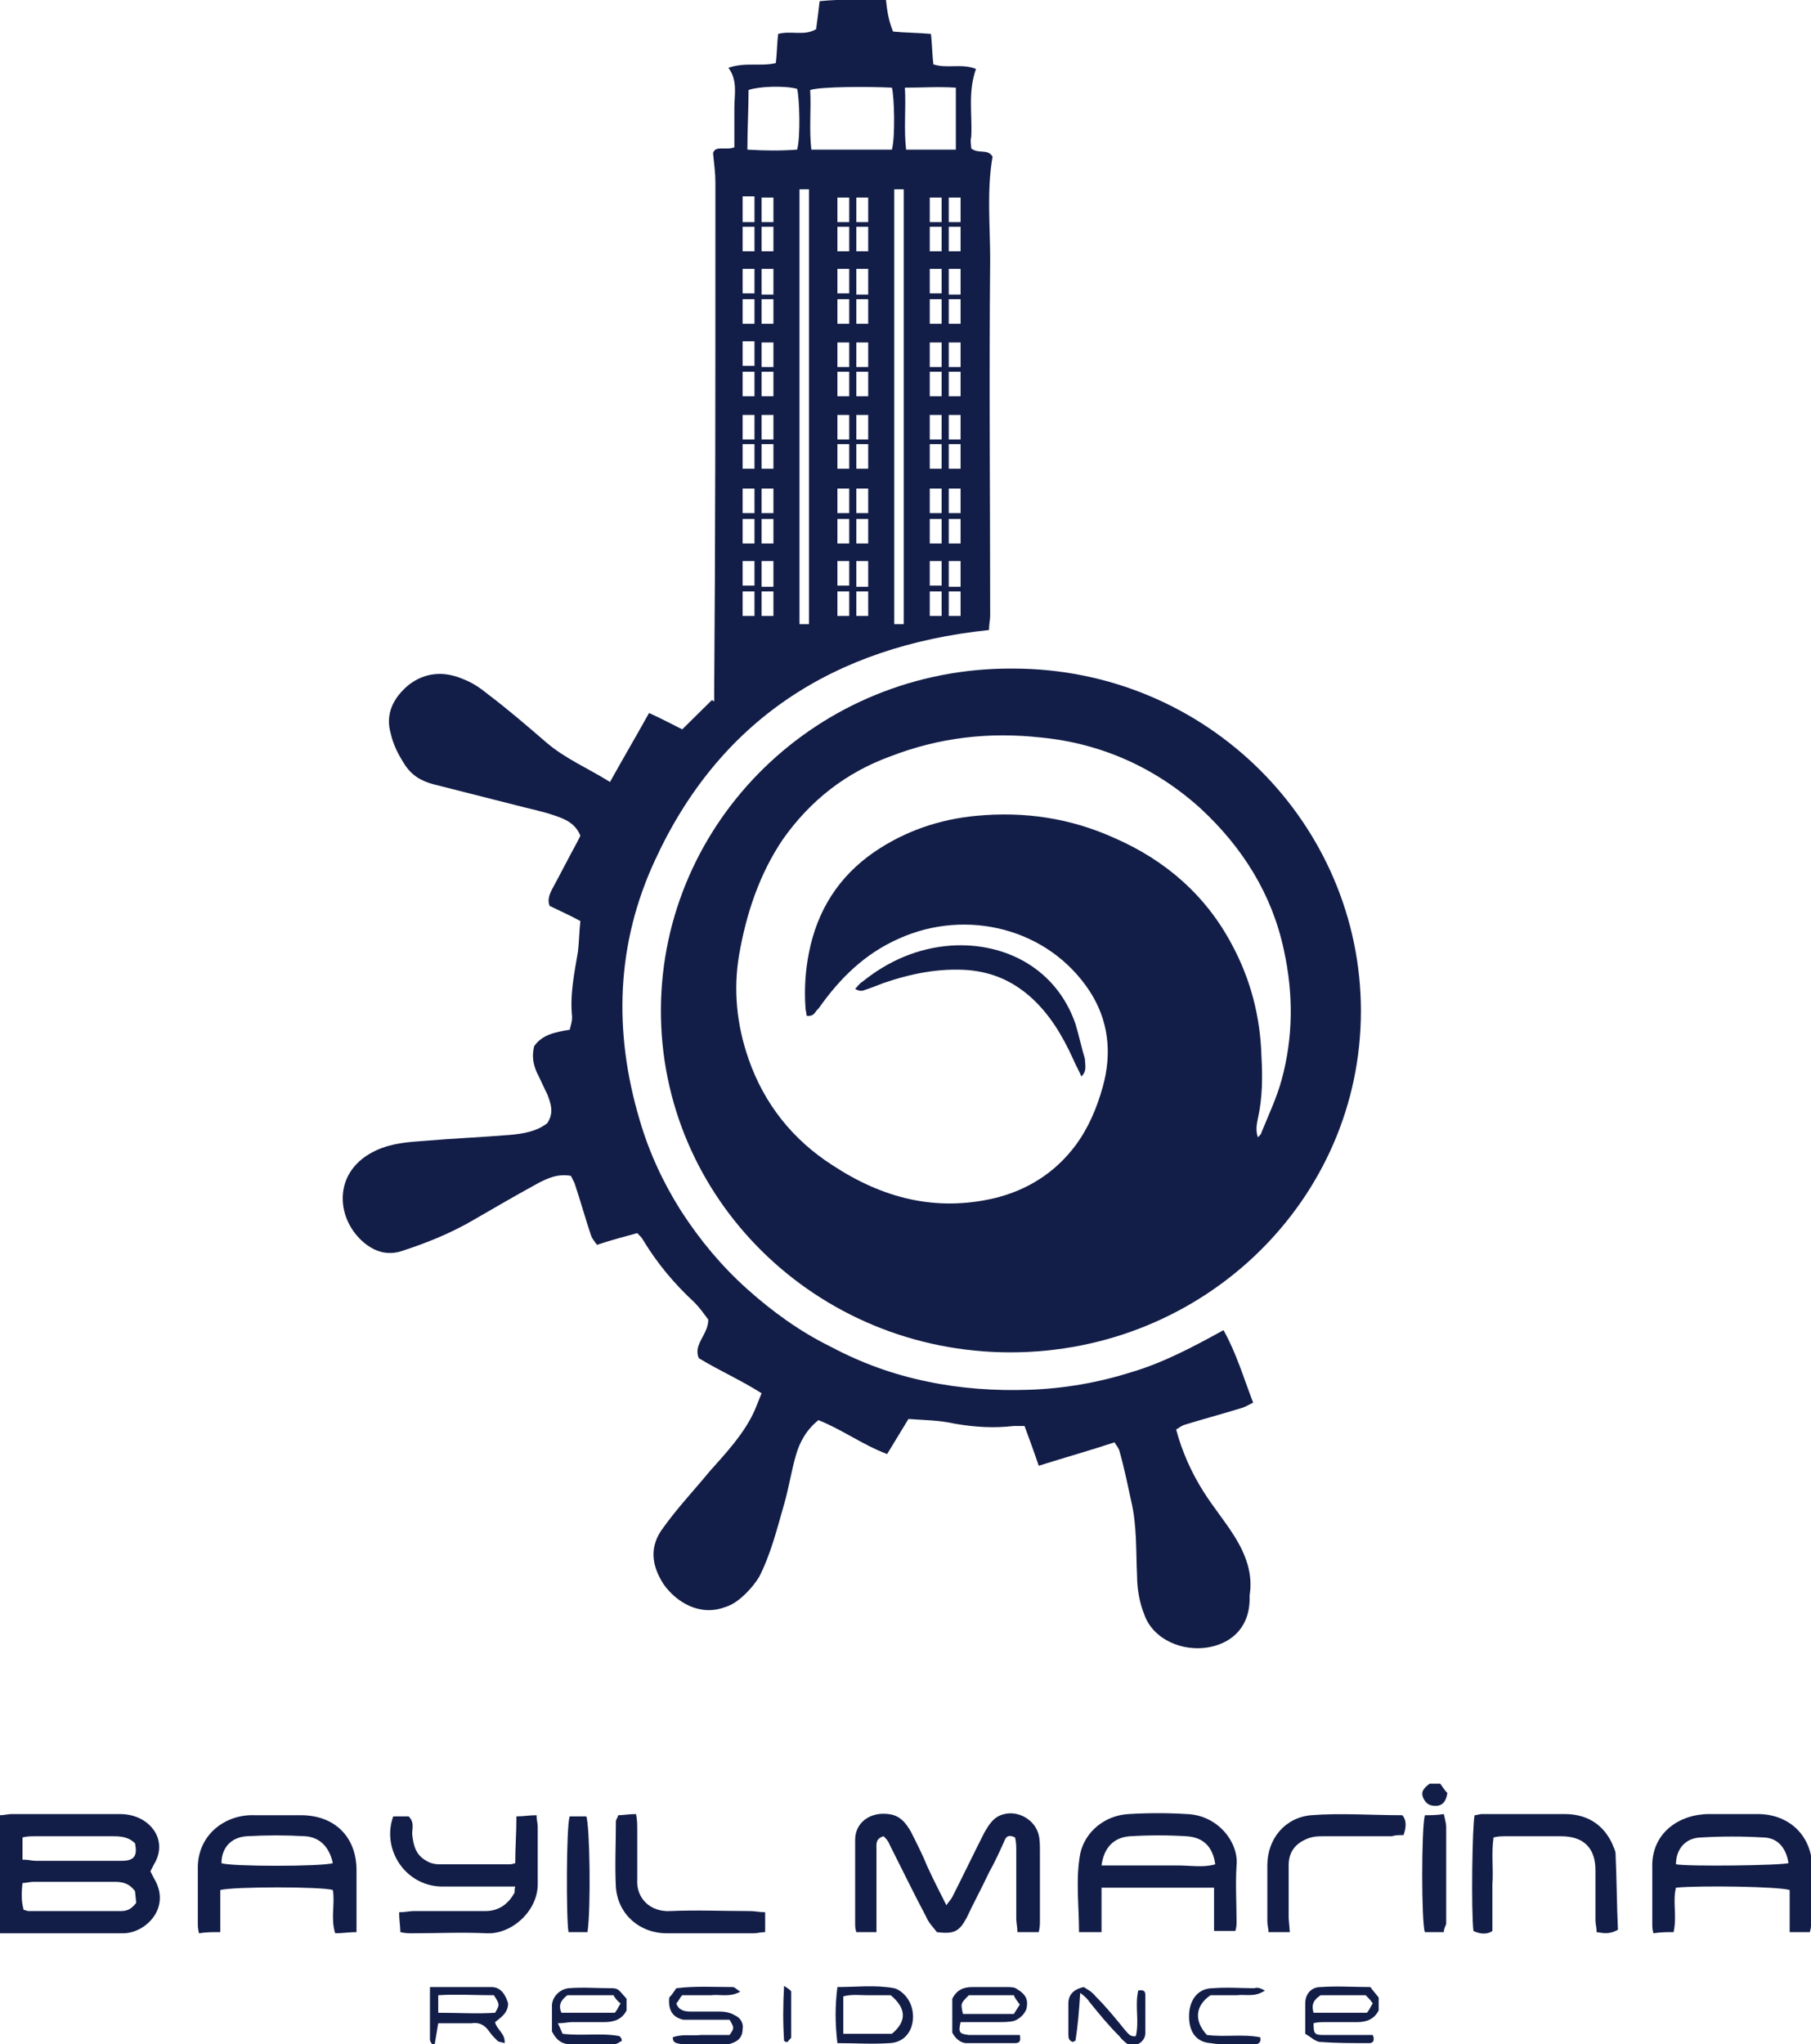 <svg width="70" height="79" viewBox="0 0 70 79" fill="none" xmlns="http://www.w3.org/2000/svg">
<path d="M31.177 39.252C31.177 39.161 31.131 39.026 31.131 38.89C31.086 38.213 31.131 37.49 31.269 36.812C31.589 35.186 32.413 33.877 33.787 32.928C34.977 32.115 36.305 31.663 37.724 31.528C39.601 31.347 41.386 31.618 43.08 32.386C45.049 33.244 46.606 34.599 47.613 36.496C48.345 37.851 48.712 39.297 48.757 40.787C48.803 41.6 48.803 42.413 48.62 43.226C48.574 43.452 48.529 43.678 48.62 43.949C48.712 43.859 48.757 43.814 48.757 43.768C49.032 43.091 49.352 42.413 49.536 41.736C49.993 40.065 49.993 38.393 49.627 36.722C49.169 34.554 48.025 32.747 46.422 31.257C44.683 29.676 42.577 28.727 40.242 28.501C38.228 28.276 36.305 28.501 34.428 29.224C32.688 29.856 31.315 30.941 30.262 32.431C29.346 33.786 28.842 35.322 28.568 36.903C28.339 38.258 28.476 39.613 28.934 40.923C29.529 42.639 30.628 44.039 32.184 45.033C34.107 46.298 36.167 46.84 38.456 46.298C39.738 45.982 40.791 45.304 41.57 44.265C42.073 43.588 42.394 42.82 42.623 42.007C42.989 40.697 42.852 39.432 42.119 38.303C40.517 35.864 37.358 35.096 34.748 36.27C33.42 36.858 32.459 37.806 31.635 38.98C31.498 39.071 31.498 39.297 31.177 39.252ZM52.603 39.071C52.603 46.343 46.56 52.26 39.052 52.26C31.544 52.26 25.5 46.298 25.546 38.98C25.592 31.753 31.589 25.791 39.143 25.836C46.697 25.836 52.603 31.889 52.603 39.071Z" fill="#131E48"/>
<path d="M0.87 71.863C1.099 71.863 1.236 71.909 1.373 71.909C2.014 71.909 2.655 71.909 3.342 71.909C3.8 71.909 4.258 71.909 4.715 71.909C5.219 71.909 5.311 71.683 5.219 71.231C4.99 71.005 4.715 70.96 4.395 70.96C3.388 70.96 2.381 70.96 1.373 70.96C1.19 70.96 1.053 70.96 0.87 71.005V71.863ZM5.219 73.083C4.99 72.767 4.715 72.722 4.441 72.722C3.388 72.722 2.335 72.722 1.282 72.722C1.145 72.722 1.007 72.767 0.87 72.767C0.824 73.173 0.824 73.49 0.916 73.806C0.961 73.806 1.053 73.851 1.099 73.851C2.289 73.851 3.479 73.851 4.67 73.851C4.944 73.851 5.082 73.76 5.265 73.535L5.219 73.083ZM0 74.709V70.147C0.137 70.147 0.32 70.102 0.458 70.102C1.831 70.102 3.25 70.102 4.624 70.102C4.99 70.102 5.311 70.192 5.585 70.373C6.181 70.779 6.318 71.457 5.952 72.044C5.906 72.134 5.86 72.225 5.814 72.315C5.86 72.405 5.906 72.496 5.952 72.586C6.638 73.715 5.631 74.709 4.761 74.709C3.8 74.709 2.793 74.709 1.831 74.709C1.19 74.709 0.641 74.709 0 74.709Z" fill="#131E48"/>
<path d="M33.878 74.664H33.1C33.054 74.528 33.054 74.438 33.054 74.348C33.054 73.264 33.054 72.18 33.054 71.096C33.054 70.418 33.65 70.012 34.336 70.102C34.794 70.147 35.023 70.463 35.206 70.779C35.435 71.231 35.664 71.683 35.847 72.135C36.076 72.631 36.305 73.083 36.58 73.625C36.671 73.49 36.763 73.399 36.808 73.309C37.22 72.496 37.632 71.638 38.044 70.825C38.228 70.508 38.411 70.192 38.823 70.102C39.372 69.966 40.013 70.328 40.15 70.915C40.196 71.096 40.196 71.322 40.196 71.547C40.196 72.451 40.196 73.354 40.196 74.212C40.196 74.348 40.196 74.483 40.15 74.664H39.326C39.326 74.483 39.281 74.303 39.281 74.122C39.281 73.264 39.281 72.406 39.281 71.547C39.281 71.367 39.281 71.186 39.235 71.005C38.96 70.87 38.869 71.005 38.823 71.141C38.64 71.547 38.456 71.954 38.228 72.36C37.953 72.948 37.632 73.535 37.358 74.122C37.083 74.619 36.9 74.754 36.213 74.664C36.076 74.483 35.893 74.303 35.801 74.077C35.298 73.128 34.84 72.18 34.382 71.276C34.336 71.141 34.245 71.05 34.153 70.96C33.833 71.05 33.878 71.276 33.878 71.457C33.878 72.36 33.878 73.264 33.878 74.167C33.878 74.303 33.878 74.438 33.878 74.664Z" fill="#131E48"/>
<path d="M12.865 71.999C12.727 71.367 12.361 71.005 11.812 70.96C11.033 70.915 10.301 70.915 9.523 70.96C8.927 71.005 8.561 71.412 8.561 71.999C8.882 72.135 12.453 72.135 12.865 71.999ZM8.515 73.038V74.664C8.195 74.664 7.966 74.664 7.691 74.709C7.646 74.528 7.646 74.438 7.646 74.303C7.646 73.625 7.646 72.948 7.646 72.27C7.6 70.915 8.698 70.102 9.843 70.147C10.438 70.147 11.033 70.147 11.629 70.147C12.956 70.147 13.78 71.005 13.78 72.27C13.78 73.038 13.78 73.806 13.78 74.664C13.506 74.664 13.231 74.709 12.956 74.709C12.773 74.122 12.956 73.58 12.865 73.038C12.453 72.902 9.019 72.902 8.515 73.038Z" fill="#131E48"/>
<path d="M42.577 72.089H44.088C44.591 72.089 45.049 72.089 45.553 72.089C46.011 72.089 46.514 72.18 46.972 72.044C46.88 71.367 46.514 71.005 45.873 70.96C45.141 70.915 44.408 70.915 43.676 70.96C43.035 71.005 42.668 71.412 42.577 72.089ZM46.972 72.947H42.577V74.664H41.707C41.707 73.625 41.57 72.631 41.753 71.638C41.936 70.779 42.714 70.147 43.63 70.102C44.362 70.057 45.141 70.057 45.873 70.102C47.109 70.147 47.888 71.231 47.796 72.089C47.75 72.812 47.796 73.535 47.796 74.257C47.796 74.348 47.796 74.483 47.75 74.619H46.926V72.947H46.972Z" fill="#131E48"/>
<path d="M64.781 72.044C65.284 72.134 68.81 72.089 69.13 71.999C69.039 71.412 68.718 71.005 68.123 71.005C67.345 70.96 66.566 70.96 65.788 71.005C65.147 71.005 64.781 71.457 64.781 72.044ZM69.954 74.664H69.176V73.038C68.764 72.902 65.697 72.857 64.781 72.947C64.644 73.49 64.827 74.031 64.689 74.664C64.46 74.664 64.186 74.664 63.911 74.709C63.865 74.573 63.865 74.438 63.865 74.348C63.865 73.625 63.865 72.902 63.865 72.18C63.819 70.825 64.918 70.102 66.063 70.102C66.704 70.102 67.299 70.102 67.94 70.102C69.176 70.102 70.046 70.96 70.046 72.18C70.046 72.857 70.046 73.58 70.046 74.257C70 74.393 70 74.528 69.954 74.664Z" fill="#131E48"/>
<path d="M15.2 70.192H15.795C16.023 70.418 15.932 70.644 15.932 70.87C15.978 71.321 16.069 71.683 16.481 71.909C16.619 71.999 16.802 72.044 16.985 72.044C17.901 72.044 18.77 72.044 19.686 72.044C19.732 72.044 19.778 72.044 19.915 71.999C19.915 71.412 19.961 70.825 19.961 70.192C20.235 70.192 20.464 70.147 20.739 70.147C20.739 70.328 20.785 70.463 20.785 70.599C20.785 71.321 20.785 72.044 20.785 72.812C20.785 73.851 19.778 74.754 18.816 74.709C17.855 74.664 16.893 74.709 15.932 74.709C15.795 74.709 15.657 74.709 15.474 74.664C15.474 74.438 15.428 74.212 15.428 73.896C15.657 73.896 15.84 73.851 15.978 73.851C16.893 73.851 17.855 73.851 18.77 73.851C19.274 73.851 19.64 73.58 19.869 73.173C19.915 73.128 19.869 73.038 19.915 72.902C19.732 72.902 19.549 72.902 19.411 72.902C18.587 72.902 17.809 72.902 17.031 72.902C15.657 72.857 14.742 71.457 15.2 70.192Z" fill="#131E48"/>
<path d="M56.952 74.619C56.861 73.851 56.907 70.508 56.998 70.147C57.09 70.147 57.181 70.102 57.273 70.102C58.371 70.102 59.425 70.102 60.477 70.102C61.301 70.102 61.942 70.463 62.309 71.231C62.355 71.367 62.446 71.502 62.446 71.638C62.492 72.631 62.492 73.625 62.538 74.573C62.217 74.754 61.988 74.709 61.714 74.664C61.714 74.483 61.668 74.348 61.668 74.212C61.668 73.58 61.668 72.902 61.668 72.27C61.668 71.412 61.21 70.96 60.34 70.96C59.608 70.96 58.921 70.96 58.188 70.96C58.051 70.96 57.914 70.96 57.73 71.005C57.639 71.638 57.73 72.225 57.685 72.812C57.685 73.399 57.685 74.031 57.685 74.619C57.502 74.754 57.227 74.754 56.952 74.619Z" fill="#131E48"/>
<path d="M29.575 73.896V74.664C29.392 74.664 29.3 74.709 29.117 74.709C28.018 74.709 26.919 74.709 25.775 74.709C24.722 74.709 23.898 73.986 23.806 72.947C23.761 72.089 23.806 71.231 23.806 70.373C23.806 70.328 23.852 70.282 23.898 70.147C24.081 70.147 24.31 70.102 24.585 70.102C24.631 70.328 24.631 70.508 24.631 70.734C24.631 71.367 24.631 71.999 24.631 72.631C24.585 73.354 25.134 73.896 25.912 73.851C26.919 73.806 27.973 73.851 28.98 73.851C29.209 73.851 29.346 73.896 29.575 73.896Z" fill="#131E48"/>
<path d="M49.856 74.664H49.032C49.032 74.528 48.986 74.393 48.986 74.257C48.986 73.535 48.986 72.812 48.986 72.089C48.986 71.05 49.673 70.237 50.68 70.147C51.825 70.057 53.015 70.147 54.205 70.147C54.389 70.373 54.343 70.644 54.251 70.915C54.068 70.915 53.931 70.915 53.793 70.96C52.923 70.96 52.054 70.96 51.184 70.96C50.955 70.96 50.772 70.96 50.543 71.05C50.085 71.231 49.81 71.547 49.81 72.089C49.81 72.767 49.81 73.444 49.81 74.122L49.856 74.664Z" fill="#131E48"/>
<path d="M22.021 70.192H22.662C22.799 70.553 22.845 73.76 22.708 74.664H21.975C21.884 74.212 21.884 70.553 22.021 70.192Z" fill="#131E48"/>
<path d="M55.808 74.664H55.075C54.938 74.302 54.938 70.644 55.075 70.147C55.304 70.147 55.533 70.147 55.808 70.102C55.853 70.328 55.899 70.463 55.899 70.599C55.899 71.863 55.899 73.128 55.899 74.348C55.853 74.483 55.808 74.528 55.808 74.664Z" fill="#131E48"/>
<path d="M50.772 77.78H52.832C52.923 77.69 52.969 77.555 53.061 77.419C52.969 77.284 52.878 77.193 52.786 77.103H51.046C50.772 77.284 50.68 77.464 50.772 77.78ZM53.29 77.69C53.107 78.051 52.786 78.142 52.466 78.142C52.054 78.142 51.642 78.142 51.23 78.142C51.092 78.142 50.909 78.142 50.772 78.187C50.772 78.593 50.818 78.639 51.138 78.639C51.642 78.639 52.099 78.639 52.603 78.639C52.74 78.639 52.923 78.639 53.061 78.639C53.152 78.864 53.061 78.955 52.923 78.955C52.282 78.955 51.642 78.955 51.046 78.91C50.863 78.91 50.68 78.729 50.451 78.593C50.451 78.142 50.451 77.78 50.451 77.419C50.451 77.058 50.68 76.787 51.046 76.787C51.687 76.742 52.328 76.787 52.969 76.787C53.061 76.922 53.152 77.013 53.29 77.193V77.69Z" fill="#131E48"/>
<path d="M39.189 77.826C39.281 77.69 39.326 77.6 39.418 77.464C39.326 77.329 39.235 77.239 39.189 77.103H37.449C37.129 77.419 37.129 77.419 37.22 77.826H39.189ZM36.808 78.548V77.239C36.992 76.877 37.266 76.787 37.587 76.787C38.044 76.787 38.456 76.787 38.914 76.787C39.052 76.787 39.235 76.787 39.326 76.877C39.555 77.013 39.738 77.193 39.693 77.51C39.693 77.735 39.464 78.006 39.189 78.097C39.006 78.142 38.777 78.142 38.594 78.142C38.09 78.142 37.632 78.142 37.129 78.142C37.037 78.548 37.083 78.594 37.449 78.639C37.953 78.639 38.456 78.639 38.96 78.639C39.097 78.639 39.281 78.639 39.418 78.639C39.464 78.865 39.418 78.955 39.235 78.955C38.594 78.955 37.999 78.955 37.358 78.955C37.175 78.955 36.946 78.82 36.808 78.548Z" fill="#131E48"/>
<path d="M23.715 77.103H21.929C21.701 77.284 21.563 77.464 21.701 77.781H23.761C23.852 77.69 23.898 77.555 23.989 77.419C23.852 77.329 23.761 77.193 23.715 77.103ZM24.035 78.865C23.944 78.91 23.852 79 23.715 79C23.166 79 22.616 79 22.067 79C21.746 79 21.517 78.865 21.334 78.503C21.334 78.232 21.334 77.826 21.334 77.51C21.334 77.193 21.609 76.877 21.975 76.832C22.524 76.787 23.074 76.832 23.623 76.832C23.898 76.832 23.898 76.877 24.218 77.239V77.69C24.035 78.052 23.715 78.142 23.349 78.142C22.937 78.142 22.524 78.142 22.113 78.142C21.975 78.142 21.792 78.187 21.563 78.187C21.655 78.368 21.701 78.503 21.746 78.594C22.524 78.684 23.257 78.549 23.944 78.684C23.989 78.729 24.035 78.774 24.035 78.865Z" fill="#131E48"/>
<path d="M26.004 78.729C26.37 78.593 26.736 78.684 27.103 78.639C27.469 78.639 27.835 78.639 28.201 78.639C28.385 78.368 28.385 78.368 28.201 78.051C27.789 78.051 27.332 78.051 26.874 78.051C26.736 78.051 26.599 78.051 26.416 78.051C26.004 77.961 25.821 77.69 25.867 77.193C25.958 77.103 26.05 76.967 26.141 76.832C26.874 76.742 27.606 76.787 28.339 76.787C28.385 76.787 28.476 76.877 28.613 76.967C28.201 77.193 27.835 77.058 27.469 77.103C27.103 77.103 26.736 77.103 26.37 77.103C26.279 77.193 26.233 77.329 26.141 77.419C26.233 77.69 26.462 77.735 26.691 77.735C27.057 77.735 27.423 77.735 27.835 77.735C28.018 77.735 28.247 77.78 28.385 77.871C28.613 77.961 28.751 78.187 28.705 78.413C28.705 78.684 28.568 78.864 28.293 78.955C28.201 79 28.064 79 27.973 79C27.423 79 26.874 79 26.37 79C26.141 78.955 26.004 78.955 26.004 78.729Z" fill="#131E48"/>
<path d="M34.428 77.103C34.107 77.103 33.787 77.103 33.512 77.103C33.237 77.103 32.917 77.058 32.596 77.148V78.594H34.474C35.069 78.097 35.023 77.6 34.428 77.103ZM32.368 78.955C32.276 78.187 32.276 77.51 32.368 76.787C33.1 76.787 33.833 76.697 34.565 76.832C34.748 76.877 34.977 77.058 35.114 77.284C35.481 77.871 35.298 78.91 34.382 78.955C33.695 79 33.054 78.955 32.368 78.955Z" fill="#131E48"/>
<path d="M19.091 77.103C18.358 77.103 17.626 77.058 16.939 77.103V77.781C17.718 77.781 18.45 77.826 19.137 77.781C19.32 77.464 19.32 77.464 19.091 77.103ZM16.619 76.787C17.488 76.787 18.267 76.787 18.999 76.787C19.366 76.787 19.549 77.103 19.64 77.419C19.64 77.781 19.366 77.961 19.137 78.142C19.183 78.413 19.549 78.594 19.503 78.955C19.366 78.91 19.274 78.91 19.228 78.865C19.137 78.774 18.999 78.639 18.908 78.503C18.725 78.232 18.496 78.142 18.221 78.187C17.809 78.187 17.397 78.187 16.939 78.187C16.893 78.458 16.848 78.729 16.802 79C16.756 79 16.756 79 16.71 79C16.665 78.955 16.619 78.865 16.619 78.82C16.619 78.142 16.619 77.51 16.619 76.787Z" fill="#131E48"/>
<path d="M41.753 77.013C41.707 77.735 41.661 78.277 41.57 78.865C41.57 78.865 41.524 78.865 41.478 78.91C41.295 78.865 41.295 78.729 41.295 78.594C41.295 78.187 41.295 77.781 41.295 77.419C41.295 77.103 41.478 76.877 41.89 76.787C42.028 76.877 42.211 76.968 42.348 77.148C42.76 77.555 43.126 78.006 43.492 78.458C43.584 78.548 43.676 78.729 43.904 78.684C44.042 78.097 43.859 77.51 43.996 76.922C44.225 76.877 44.271 76.968 44.271 77.103C44.271 77.555 44.271 78.052 44.271 78.548C44.271 78.82 44.088 79 43.721 79.091C43.584 79 43.401 78.865 43.264 78.684C42.852 78.277 42.485 77.826 42.119 77.374C42.028 77.239 41.936 77.148 41.753 77.013Z" fill="#131E48"/>
<path d="M48.895 76.922C48.483 77.193 48.162 77.058 47.796 77.103C47.475 77.103 47.109 77.103 46.789 77.103C46.194 77.51 46.148 78.097 46.651 78.639C47.338 78.729 48.025 78.594 48.712 78.729C48.757 78.955 48.62 79 48.483 79C47.933 79 47.338 79.045 46.789 78.955C46.194 78.91 45.919 78.458 45.965 77.781C46.011 77.239 46.331 76.832 46.88 76.832C47.43 76.787 47.979 76.832 48.483 76.832C48.62 76.787 48.712 76.832 48.895 76.922Z" fill="#131E48"/>
<path d="M55.67 68.927C55.762 69.063 55.853 69.198 55.945 69.289C55.899 69.605 55.762 69.786 55.487 69.786C55.258 69.786 55.121 69.695 55.029 69.515C54.892 69.244 55.029 69.108 55.258 68.927H55.67Z" fill="#131E48"/>
<path d="M30.307 78.865C30.262 78.187 30.262 77.51 30.307 76.742C30.445 76.832 30.582 76.922 30.582 76.968C30.582 77.555 30.582 78.142 30.582 78.729C30.582 78.774 30.491 78.82 30.445 78.91C30.399 78.91 30.353 78.91 30.307 78.865Z" fill="#131E48"/>
<path d="M41.799 41.6C41.707 41.375 41.57 41.149 41.478 40.923C41.066 40.02 40.562 39.161 39.784 38.484C39.097 37.897 38.365 37.58 37.449 37.49C36.305 37.4 35.206 37.626 34.153 37.987C33.924 38.077 33.695 38.168 33.42 38.258C33.329 38.303 33.192 38.303 33.054 38.213C33.146 38.122 33.237 37.987 33.329 37.942C34.336 37.129 35.481 36.632 36.763 36.541C38.869 36.406 40.837 37.445 41.57 39.568C41.707 40.02 41.799 40.471 41.936 40.923C41.936 41.149 42.028 41.375 41.799 41.6Z" fill="#131E48"/>
<path d="M47.704 59.352C47.338 58.764 46.88 58.222 46.514 57.635C46.056 56.913 45.69 56.099 45.461 55.241C45.553 55.196 45.644 55.106 45.782 55.061C46.514 54.835 47.201 54.654 47.933 54.428C48.116 54.383 48.254 54.293 48.437 54.203C48.071 53.254 47.796 52.305 47.292 51.402C46.148 52.034 44.958 52.667 43.721 53.028C42.44 53.435 41.112 53.66 39.784 53.706C38.456 53.751 37.129 53.66 35.847 53.389C34.519 53.118 33.283 52.667 32.093 52.034C30.903 51.447 29.85 50.679 28.888 49.821C27.881 48.918 27.057 47.924 26.324 46.795C25.638 45.711 25.088 44.536 24.722 43.272C23.715 39.884 23.806 36.496 25.317 33.244C27.789 27.869 32.184 24.978 38.228 24.346C38.228 24.12 38.273 23.939 38.273 23.804C38.273 19.197 38.228 14.589 38.273 10.027C38.273 8.718 38.136 7.363 38.365 6.053C38.182 5.736 37.816 5.962 37.541 5.736C37.541 5.601 37.495 5.465 37.541 5.285C37.587 4.427 37.404 3.568 37.724 2.665C37.175 2.439 36.58 2.665 36.076 2.484C36.03 2.078 36.03 1.716 35.984 1.31C35.481 1.265 34.977 1.265 34.519 1.22C34.336 0.768 34.29 0.407 34.245 6.16983e-05C33.375 6.16983e-05 32.551 -0.045 31.681 0.045C31.635 0.452 31.589 0.813 31.544 1.129C31.086 1.4 30.582 1.174 30.078 1.31C30.033 1.671 30.033 2.078 29.987 2.439C29.392 2.575 28.797 2.394 28.156 2.62C28.522 3.117 28.385 3.659 28.385 4.156C28.385 4.652 28.385 5.194 28.385 5.691C28.064 5.827 27.652 5.601 27.561 5.917C27.606 6.369 27.652 6.685 27.652 7.046C27.652 7.724 27.652 8.447 27.652 9.124C27.652 14.996 27.652 20.823 27.606 26.695C27.606 26.83 27.606 26.966 27.606 27.101C27.561 27.101 27.561 27.056 27.515 27.056C27.148 27.417 26.782 27.779 26.37 28.185C26.004 28.005 25.592 27.779 25.088 27.553C24.585 28.456 24.081 29.314 23.578 30.218C22.708 29.676 21.838 29.314 21.105 28.682C20.373 28.05 19.64 27.417 18.862 26.83C18.587 26.604 18.267 26.379 17.901 26.243C17.168 25.927 16.436 25.972 15.795 26.469C15.2 26.966 14.879 27.598 15.108 28.366C15.2 28.773 15.383 29.134 15.611 29.495C15.886 29.947 16.253 30.173 16.756 30.308C17.809 30.579 18.908 30.85 19.961 31.121C20.464 31.257 20.968 31.347 21.472 31.528C21.884 31.663 22.25 31.844 22.433 32.296C22.387 32.386 22.341 32.476 22.296 32.567C21.975 33.154 21.655 33.786 21.334 34.373C21.243 34.554 21.151 34.78 21.243 35.006C21.609 35.187 22.021 35.367 22.433 35.593C22.387 35.999 22.387 36.361 22.341 36.767C22.204 37.58 22.021 38.439 22.113 39.297C22.113 39.477 22.067 39.613 22.021 39.794C21.472 39.884 20.968 39.974 20.648 40.426C20.556 40.787 20.602 41.103 20.739 41.42C20.876 41.691 21.014 42.007 21.151 42.278C21.288 42.639 21.426 43.001 21.151 43.407C20.739 43.723 20.235 43.814 19.686 43.859C18.587 43.949 17.489 43.994 16.436 44.085C15.795 44.13 15.154 44.175 14.559 44.446C12.865 45.214 12.956 47.021 14.009 47.969C14.421 48.331 14.879 48.511 15.428 48.376C16.436 48.059 17.443 47.653 18.358 47.111C19.137 46.659 19.915 46.208 20.739 45.756C21.151 45.53 21.563 45.349 22.067 45.44C22.113 45.53 22.158 45.62 22.204 45.711C22.433 46.388 22.616 47.066 22.845 47.743C22.891 47.879 22.982 47.969 23.074 48.105C23.623 47.924 24.127 47.788 24.631 47.653C24.722 47.743 24.814 47.834 24.859 47.924C25.409 48.827 26.05 49.595 26.828 50.318C27.057 50.544 27.24 50.815 27.377 50.995C27.377 51.583 26.782 51.944 27.011 52.486C27.835 52.983 28.659 53.344 29.438 53.841C29.346 54.067 29.254 54.293 29.163 54.519C28.751 55.422 28.064 56.145 27.423 56.867C26.828 57.59 26.187 58.268 25.638 59.035C25.088 59.758 25.18 60.481 25.638 61.204C26.141 61.926 27.057 62.468 28.018 62.107C28.339 62.017 28.613 61.791 28.842 61.565C29.026 61.384 29.209 61.158 29.346 60.933C29.804 60.029 30.033 59.081 30.307 58.132C30.491 57.5 30.582 56.867 30.765 56.235C30.903 55.738 31.177 55.241 31.635 54.88C32.551 55.241 33.329 55.828 34.29 56.19C34.565 55.738 34.84 55.286 35.114 54.835C35.71 54.88 36.305 54.88 36.9 55.016C37.678 55.151 38.411 55.196 39.189 55.106C39.326 55.106 39.418 55.106 39.601 55.106C39.784 55.603 39.967 56.099 40.15 56.642C41.158 56.325 42.119 56.054 43.08 55.738C43.126 55.828 43.218 55.919 43.264 56.054C43.447 56.687 43.584 57.364 43.721 57.997C43.95 58.945 43.904 59.939 43.95 60.887C43.95 61.384 44.042 61.926 44.225 62.378C44.545 63.327 45.69 63.869 46.789 63.643C47.659 63.462 48.345 62.83 48.3 61.655C48.437 60.842 48.162 60.074 47.704 59.352ZM29.163 23.804H28.705V22.855H29.163V23.804ZM29.163 21.003H28.705V20.055H29.163V21.003ZM29.163 18.113H28.705V17.164H29.163V18.113ZM29.163 15.312H28.705V14.364H29.163V15.312ZM29.163 12.512H28.705V11.563H29.163V12.512ZM29.163 9.711H28.705V8.763H29.163V9.711ZM29.895 23.804H29.438V22.855H29.895V23.804ZM29.895 22.675H29.438V21.681H29.895V22.675ZM29.895 21.003H29.438V20.055H29.895V21.003ZM29.895 19.829H29.438V18.881H29.895V19.829ZM29.895 18.113H29.438V17.164H29.895V18.113ZM29.895 16.983H29.438V16.035H29.895V16.983ZM29.895 15.312H29.438V14.364H29.895V15.312ZM29.895 14.183H29.438V13.235H29.895V14.183ZM29.895 12.512H29.438V11.563H29.895V12.512ZM29.895 11.383H29.438V10.389H29.895V11.383ZM29.895 9.711H29.438V8.763H29.895V9.711ZM29.895 8.582H29.438V7.634H29.895V8.582ZM32.825 23.804H32.368V22.855H32.825V23.804ZM32.368 22.675V21.681H32.825V22.63H32.368V22.675ZM32.825 21.003H32.368V20.055H32.825V21.003ZM32.368 19.829V18.881H32.825V19.829H32.368ZM32.825 18.113H32.368V17.164H32.825V18.113ZM32.368 16.983V16.035H32.825V16.983H32.368ZM32.825 15.312H32.368V14.364H32.825V15.312ZM32.368 14.183V13.235H32.825V14.183H32.368ZM32.825 12.512H32.368V11.563H32.825V12.512ZM32.368 11.383V10.389H32.825V11.337H32.368V11.383ZM32.825 9.711H32.368V8.763H32.825V9.711ZM32.368 8.582V7.634H32.825V8.582H32.368ZM33.558 23.804H33.1V22.855H33.558V23.804ZM33.558 22.675H33.1V21.681H33.558V22.675ZM33.558 21.003H33.1V20.055H33.558V21.003ZM33.558 19.829H33.1V18.881H33.558V19.829ZM33.558 18.113H33.1V17.164H33.558V18.113ZM33.558 16.983H33.1V16.035H33.558V16.983ZM33.558 15.312H33.1V14.364H33.558V15.312ZM33.558 14.183H33.1V13.235H33.558V14.183ZM33.558 12.512H33.1V11.563H33.558V12.512ZM33.558 11.383H33.1V10.389H33.558V11.383ZM33.558 9.711H33.1V8.763H33.558V9.711ZM33.558 8.582H33.1V7.634H33.558V8.582ZM36.396 23.804H35.938V22.855H36.396V23.804ZM35.938 22.675V21.681H36.396V22.63H35.938V22.675ZM36.396 21.003H35.938V20.055H36.396V21.003ZM35.938 19.829V18.881H36.396V19.829H35.938ZM36.396 18.113H35.938V17.164H36.396V18.113ZM35.938 16.983V16.035H36.396V16.983H35.938ZM36.396 15.312H35.938V14.364H36.396V15.312ZM35.938 14.183V13.235H36.396V14.183H35.938ZM36.396 12.512H35.938V11.563H36.396V12.512ZM35.938 11.383V10.389H36.396V11.337H35.938V11.383ZM36.396 9.711H35.938V8.763H36.396V9.711ZM35.938 8.582V7.634H36.396V8.582H35.938ZM37.129 23.804H36.671V22.855H37.129V23.804ZM37.129 22.675H36.671V21.681H37.129V22.675ZM37.129 21.003H36.671V20.055H37.129V21.003ZM37.129 19.829H36.671V18.881H37.129V19.829ZM37.129 18.113H36.671V17.164H37.129V18.113ZM37.129 16.983H36.671V16.035H37.129V16.983ZM37.129 15.312H36.671V14.364H37.129V15.312ZM37.129 14.183H36.671V13.235H37.129V14.183ZM37.129 12.512H36.671V11.563H37.129V12.512ZM37.129 11.383H36.671V10.389H37.129V11.383ZM37.129 9.711H36.671V8.763H37.129V9.711ZM37.129 7.588V8.582H36.671V7.634H37.129V7.588ZM34.977 3.388C35.664 3.388 36.259 3.343 36.946 3.388V5.782H35.023C34.931 4.969 35.023 4.201 34.977 3.388ZM34.565 7.317H34.931V24.12H34.565V7.317ZM34.474 3.388C34.565 3.704 34.611 5.285 34.474 5.782H31.36C31.269 4.969 31.36 4.201 31.315 3.478C31.727 3.343 33.604 3.343 34.474 3.388ZM31.269 7.317V24.12H30.903V7.317H31.269ZM28.934 3.478C29.3 3.343 30.307 3.297 30.811 3.433C30.903 3.794 30.948 5.285 30.811 5.782C30.216 5.827 29.575 5.827 28.888 5.782C28.888 4.969 28.934 4.201 28.934 3.478ZM28.705 7.588H29.163V8.582H28.705V7.588ZM28.705 10.389H29.163V11.337H28.705V10.389ZM28.705 13.189H29.163V14.138H28.705V13.189ZM28.705 16.035H29.163V16.983H28.705V16.035ZM28.705 18.881H29.163V19.829H28.705V18.881ZM28.705 21.681H29.163V22.63H28.705V21.681Z" fill="#131E48"/>
</svg>
